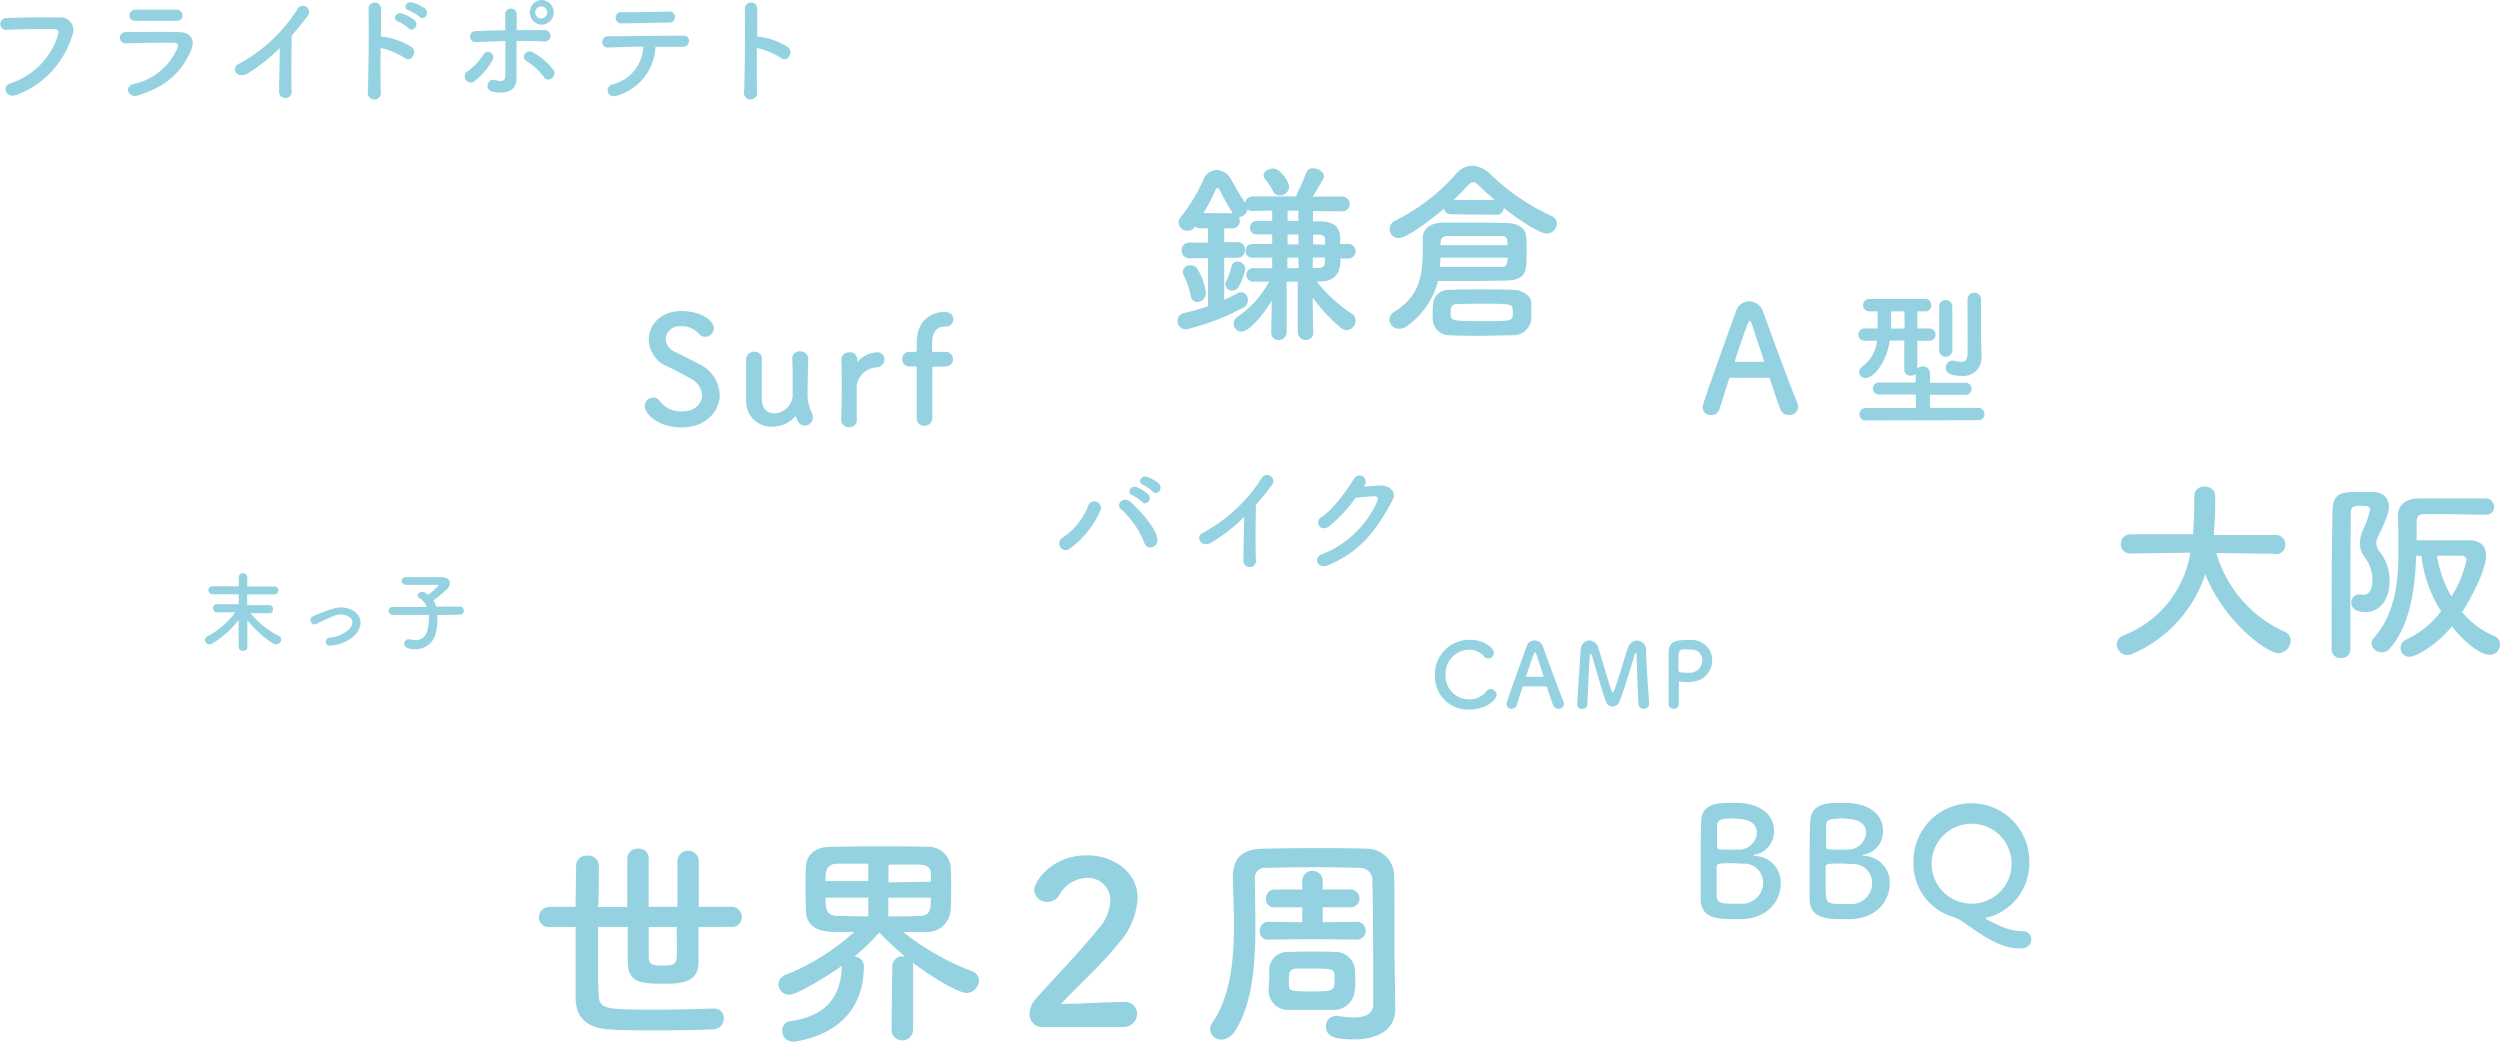 <svg xmlns="http://www.w3.org/2000/svg" viewBox="0 0 312.61 130.33"><path d="M284.54 69.25l-7.4-.1a15.51 15.51 0 0 0 8.55 9.85 1.17 1.17 0 0 1 .75 1.1 1.62 1.62 0 0 1-1.54 1.58c-1.34 0-6.69-3.78-9.15-9.86a16.42 16.42 0 0 1-9.11 9.94 1.72 1.72 0 0 1-.63.14 1.33 1.33 0 0 1-1.32-1.32 1.2 1.2 0 0 1 .83-1.12 13.35 13.35 0 0 0 8.37-10.35l-7.47.1a1.14 1.14 0 0 1-1.22-1.17 1.18 1.18 0 0 1 1.24-1.23h7.79c.15-2.17.15-3.68.15-3.88V62a1.17 1.17 0 0 1 1.29-1.15A1.23 1.23 0 0 1 277 62v.53c0 1.15 0 2.3-.12 3.42l-.07.95h7.74a1.18 1.18 0 0 1 1.22 1.2 1.16 1.16 0 0 1-1.2 1.2zm8.2 13.03a1.09 1.09 0 0 1-1.19-1.07c0-4.44 0-12.23.12-17.38.05-2.32 1.29-2.32 3.56-2.32h1.39c1.4 0 2.1.81 2.1 1.86 0 .71-.31 1.56-1.32 3.64a2.2 2.2 0 0 0-.26 1 1.71 1.71 0 0 0 .44 1 5.78 5.78 0 0 1 1.22 3.76c0 1.61-.83 3.76-3 3.76-1.61 0-1.78-.83-1.78-1.2a1 1 0 0 1 .88-1 1.19 1.19 0 0 1 .26 0 2.11 2.11 0 0 0 .35.05c.34 0 1.14-.17 1.14-1.78a4.56 4.56 0 0 0-.95-2.91 2.85 2.85 0 0 1-.61-1.76 4.35 4.35 0 0 1 .39-1.68 10.62 10.62 0 0 0 .88-2.54c0-.39-.34-.46-1-.46-.9 0-1.41 0-1.41.85 0 2.27-.05 5.13-.05 8.11v9a1.08 1.08 0 0 1-1.16 1.07zm18-17.92c-1.49 0-3.32-.07-5-.07h-2.63c-.75 0-.93.39-.93 1v2.27h6.56c1.27 0 2.13.61 2.13 1.88 0 1.86-2 5.64-3 7.08a10.2 10.2 0 0 0 4 3 1.1 1.1 0 0 1 .75 1.07 1.3 1.3 0 0 1-1.31 1.29c-1 0-2.86-1.22-4.72-3.56-2.12 2.59-4.61 3.81-5.29 3.81a1.13 1.13 0 0 1-1.13-1.15 1.1 1.1 0 0 1 .71-1 11.86 11.86 0 0 0 4.37-3.54 16.16 16.16 0 0 1-2.46-6.94h-.66c-.15 4.08-.74 8.69-3.32 11.62a1.21 1.21 0 0 1-1 .44 1.24 1.24 0 0 1-1.27-1.12 1 1 0 0 1 .3-.68c2.66-3 3.07-7 3.07-10.77 0-1.49 0-3-.07-4.35s.83-2.27 2.56-2.32h8.35a1.06 1.06 0 0 1 1.13 1.05 1 1 0 0 1-1.13 1zM308.42 70c0-.32-.27-.51-.69-.51h-3a15 15 0 0 0 1.81 5.1 13.65 13.65 0 0 0 1.88-4.59zM164.21 41.52a.91.91 0 0 1-.93 1 1 1 0 0 1-1-1v-6.3h-1.39v6.3a1 1 0 0 1-1 1 .91.91 0 0 1-.93-1l.07-3.93c-.78 1.32-2.68 3.88-3.83 3.88a1 1 0 0 1-.49-1.83 12.88 12.88 0 0 0 4-4.42h-1.95a.85.85 0 0 1-.9-.88.78.78 0 0 1 .85-.8h2.37v-1.32h-2.52a.81.81 0 0 1-.8-.86.79.79 0 0 1 .8-.85h2.52v-1.2h-1.9a.82.82 0 0 1-.88-.83.84.84 0 0 1 .88-.85h1.9v-1.3l-2.46.05a1.05 1.05 0 0 1-.64-.17 1.14 1.14 0 0 1-1.05.93 1.12 1.12 0 0 1 .1.41.91.91 0 0 1-.95 1h-1v1.73h1.59a.91.91 0 0 1 1 .95.92.92 0 0 1-1 1h-1.59v5.25a12.53 12.53 0 0 0 1.68-.83.84.84 0 0 1 .44-.12.91.91 0 0 1 .83 1 1 1 0 0 1-.56.93 29.4 29.4 0 0 1-7.08 2.71 1 1 0 0 1-.24-2.05c1-.24 2-.51 2.9-.83v-6h-2.29a.94.94 0 0 1-1-1 .93.93 0 0 1 1-.95h2.29v-1.8h-.93a1 1 0 0 1-.68-.22l-.05.07a1 1 0 0 1-.88.46 1.1 1.1 0 0 1-1.14-1 1.06 1.06 0 0 1 .26-.68 21 21 0 0 0 2.81-4.62 1.93 1.93 0 0 1 1.69-1.31 2.26 2.26 0 0 1 1.87 1.29 29.06 29.06 0 0 0 1.69 2.81 1 1 0 0 1 1-.78h5.42a1.15 1.15 0 0 1 .14-.49 21.83 21.83 0 0 0 1.1-2.52.87.87 0 0 1 .86-.51c.63 0 1.34.42 1.34 1 0 .27-.15.46-1.39 2.54h3.59a.93.93 0 1 1 0 1.85l-3.57-.05v1.3h1.08c1.46.07 2.27.64 2.32 2v.83h1.12a.91.91 0 0 1 0 1.81h-1.09c0 1.14-.13 2.8-2.47 2.88h-.49a18.14 18.14 0 0 0 4.35 4 1.06 1.06 0 0 1 .51.91 1.18 1.18 0 0 1-1.12 1.17 1.15 1.15 0 0 1-.71-.27 22 22 0 0 1-3.54-3.79l.07 4.35zM148.9 37a10.91 10.91 0 0 0-.9-2.61 1 1 0 0 1-.1-.42.9.9 0 0 1 1-.8.89.89 0 0 1 .73.31 7 7 0 0 1 1.15 3.1 1.11 1.11 0 0 1-1 1.18.84.84 0 0 1-.88-.76zm5.25-10.33a33.15 33.15 0 0 1-1.68-3 .27.27 0 0 0-.22-.15.22.22 0 0 0-.2.12 27 27 0 0 1-1.56 3zm0 9.67a.85.85 0 0 1-.93-.76.78.78 0 0 1 .1-.39 9.56 9.56 0 0 0 .68-1.89.72.72 0 0 1 .73-.59 1 1 0 0 1 1 .9 7.94 7.94 0 0 1-.92 2.37.8.8 0 0 1-.63.32zM160 24.43a.91.91 0 0 1-.85-.58 8.12 8.12 0 0 0-1-1.52.66.66 0 0 1-.15-.39c0-.48.61-.87 1.2-.87.93 0 2 1.73 2 2.27a1.14 1.14 0 0 1-1.2 1.09zm2.35 4.89H161v1.24h1.37zm0 2.9h-1.37v1.32h1.39zm0-5.88H161v1.29h1.35zm1.8 5.86v1.32h.66c.54 0 .83-.22.86-.64v-.68zm1.54-1.61v-.64c0-.44-.32-.61-.76-.61h-.73v1.22zm10.36 10.1a1.66 1.66 0 0 1-1.07.42 1.21 1.21 0 0 1-1.25-1.11 1.19 1.19 0 0 1 .61-1c3-1.93 3.57-4.08 3.57-7.94v-1.34c0-1 .81-1.86 2.52-1.88h3.54c1.41 0 2.76 0 4.2.05 1.63 0 2.61.56 2.68 1.78.05.49.05 1.13.05 1.76 0 2.61 0 3.59-2.71 3.66-1.36 0-2.68.05-4.07.05h-4.3a10.06 10.06 0 0 1-3.77 5.55zm5.4-13.89a.86.86 0 0 1-.88-.73c-2.25 1.93-4.81 3.71-5.69 3.71a1.11 1.11 0 0 1-1.1-1.15 1.14 1.14 0 0 1 .71-1.05 24.74 24.74 0 0 0 7.51-5.76 2.79 2.79 0 0 1 2.1-1.1 3.51 3.51 0 0 1 2.3 1.1A27.71 27.71 0 0 0 194 27a1.08 1.08 0 0 1 .68.95 1.29 1.29 0 0 1-1.27 1.25c-1.12 0-4.56-2.54-5.39-3.2a.84.84 0 0 1-.86.85zm7.62 15.12c-1.23 0-2.49.07-3.79.07s-2.64 0-4-.07a2.08 2.08 0 0 1-2.13-1.92v-.83c0-.42 0-.83.05-1.25a1.94 1.94 0 0 1 2.07-1.68c1.32-.05 2.62-.05 3.91-.05s2.64 0 4 .05c1.05 0 2.22.65 2.3 1.56v2.17a2.29 2.29 0 0 1-2.41 1.95zm-8.94-9.7l-.07 1.17h7.64c.8 0 .8-.53.8-1.17zm8.37-1.56c0-.73 0-1.15-.8-1.15h-6.64c-.71 0-.93.37-.93.91v.24zm.64 7.91c0-.59-.68-.59-4-.59-1 0-2 0-2.92.05-.62 0-.83.22-.83 1.13s0 1 3.83 1 3.95 0 3.95-1a5.33 5.33 0 0 0-.03-.59zM186.89 25c-.68-.59-1.34-1.2-1.93-1.76-.29-.29-.53-.47-.75-.47s-.42.15-.69.44c-.51.57-1.1 1.18-1.75 1.79zm-99.55 90.91v4.42c0 2.54-2.08 2.68-4.48 2.68-2.64 0-4.33-.14-4.36-2.65v-4.45h-3.72v3.72c0 2.05 0 3.83.09 4.9.08 1.66 1 1.72 7.06 1.72 2.46 0 5.1-.06 7.3-.14h.08a1.17 1.17 0 0 1 1.19 1.24 1.3 1.3 0 0 1-1.27 1.35c-2.17.11-4.65.14-7 .14-2.19 0-4.28 0-5.91-.11-2.48-.12-4.28-1.1-4.34-3.83v-8.99h-3.24a1.2 1.2 0 0 1-1.35-1.18 1.31 1.31 0 0 1 1.35-1.33h3.24c0-2 .06-3.83.06-5.24a1.27 1.27 0 0 1 1.41-1.16 1.29 1.29 0 0 1 1.44 1.18c0 1.38 0 3.24-.08 5.24h3.63v-6.14a1.27 1.27 0 0 1 1.38-1.16 1.17 1.17 0 0 1 1.29 1.13v6.14h3.6v-5.8a1.34 1.34 0 0 1 2.67 0v5.8h4.08a1.26 1.26 0 0 1 1.3 1.3 1.21 1.21 0 0 1-1.3 1.21zm-6.22 0v3.83c0 .83.48 1 1.67 1 1.35 0 1.77-.17 1.83-1s0-2.22 0-3.83zm30.45 4.93a1.25 1.25 0 0 1 1.35-1.24h.25a37.3 37.3 0 0 1-3.21-3 27.62 27.62 0 0 1-3.12 3 1.24 1.24 0 0 1 1.18 1.26c0 3.3-1.38 8.17-8.59 9.38a1.09 1.09 0 0 1-.31 0 1.29 1.29 0 0 1-1.3-1.35 1.11 1.11 0 0 1 .9-1.18c4.93-.68 6.43-3.41 6.54-6.85v-.08c-1.69 1.21-5.55 3.6-6.57 3.6a1.32 1.32 0 0 1-1.35-1.29 1.28 1.28 0 0 1 .88-1.18 28.88 28.88 0 0 0 8.61-5.38h-2.19c-1.13 0-3.78 0-3.86-2.62 0-.87-.06-1.86-.06-2.84s0-1.89.06-2.65c0-1.21.84-2.48 3-2.53 1.18 0 3.1-.06 5.18-.06 2.51 0 5.21 0 7 .06a2.8 2.8 0 0 1 2.9 2.33c.06.68.08 1.61.08 2.57s0 2.25-.08 3.1a2.9 2.9 0 0 1-3.07 2.64h-2.87a32.58 32.58 0 0 0 8.64 4.92 1.28 1.28 0 0 1 .85 1.19 1.58 1.58 0 0 1-1.58 1.52c-.93 0-4.08-1.8-6.73-3.8a1.5 1.5 0 0 1 .08.39v8a1.35 1.35 0 0 1-2.7 0zm-3-12.84h-3.91c-1.38.06-1.44 1-1.44 2.17h5.35zm0 4.25h-5.35c0 1.46.11 2.22 1.47 2.28 1 0 2.42.06 3.88.06zm7.83-2v-1c0-.71-.43-1.1-1.38-1.13s-2.37 0-3.92 0v2.22zm-5.32 2v2.34c1.44 0 2.84 0 3.94-.06 1.38 0 1.38-1 1.38-2.28zm19.25 16.17a1.55 1.55 0 0 1-1.58-1.67 2.9 2.9 0 0 1 .82-1.91c1.94-2.2 5.21-5.55 7.69-8.59a5.79 5.79 0 0 0 1.58-3.61 2.81 2.81 0 0 0-2.93-2.87 4.12 4.12 0 0 0-3.47 2.17 1.69 1.69 0 0 1-1.46.84 1.59 1.59 0 0 1-1.66-1.49c0-1 2.14-4.34 6.56-4.34 3.27 0 6.37 2 6.37 5.38a9.21 9.21 0 0 1-2.34 5.58c-2.14 2.7-4.9 5.1-7.24 7.63 2.34 0 5.52-.25 7.83-.25a1.5 1.5 0 0 1 1.69 1.46 1.68 1.68 0 0 1-1.78 1.67zm44.14-2.2v.06c0 1.94-1.49 3.69-5.15 3.69-2.51 0-3.52-.4-3.52-1.64a1.23 1.23 0 0 1 1.26-1.29 1.16 1.16 0 0 1 .31 0 13.51 13.51 0 0 0 1.89.19c1.72 0 2.45-.65 2.45-1.6 0-12-.05-13.78-.11-15.47a1.51 1.51 0 0 0-1.63-1.63c-1.84-.06-3.64-.09-5.44-.09q-3.09 0-6.25.09a1.23 1.23 0 0 0-1.36 1.38v.56c0 1.55.06 3.38.06 5.33 0 4.64-.34 9.88-2.65 13.26a2 2 0 0 1-1.58.93 1.37 1.37 0 0 1-1.43-1.29 1.4 1.4 0 0 1 .28-.82c2.28-3.3 2.7-7.94 2.7-12.17 0-2.17-.11-4.2-.14-5.91v-.09c0-2.34 1.1-3.52 3.66-3.58s4.65-.08 6.93-.08c2 0 4 0 6.23.08a3.38 3.38 0 0 1 3.35 3.27c.09 4.14 0 9.83.09 12.93zm-4.76-8.73l-5.66-.06-5.41.06a1 1 0 0 1-1.12-1.07 1.11 1.11 0 0 1 1.12-1.16l4.2.06v-1.86h-3.44a1 1 0 0 1-1.1-1.07 1.11 1.11 0 0 1 1.1-1.16h3.44v-1.21a1.29 1.29 0 0 1 2.56 0v1.21h3.58a1.12 1.12 0 0 1 0 2.23h-3.58v1.86l4.36-.06a1.12 1.12 0 0 1 0 2.23zm-11 5.1v-1.38a2.24 2.24 0 0 1 2.2-2.17c.64 0 1.63-.06 2.67-.06 1.24 0 2.56 0 3.41.06a2.42 2.42 0 0 1 2.42 2c0 .59.06 1 .06 1.38s0 .79-.06 1.38a2.61 2.61 0 0 1-2.53 2.48h-6a2.44 2.44 0 0 1-2.25-2.45c.07-.54.04-.83.04-1.24zm5.3-1.47h-2c-.76.06-.84.56-.84 1.44v.64c0 .74.33.77 3 .77 2.56 0 2.7-.09 2.7-1.39.05-1.46.05-1.46-2.87-1.46zM1.31 10.42a9.24 9.24 0 0 0 5.93-6c.12-.41.08-.78-.47-.8-1.47 0-3.83 0-6 .12a.74.74 0 1 1 0-1.48c2-.09 4.77-.1 6.67-.07a1.57 1.57 0 0 1 1.61 2.19 11.43 11.43 0 0 1-7 7.49c-1.33.48-1.88-1.09-.74-1.45zm15.94 1.51c-1.22.38-1.78-1.1-.58-1.42A7.7 7.7 0 0 0 22.19 6c.15-.4.07-.64-.49-.66-1.53 0-4.31 0-5.91.08a.71.71 0 1 1 0-1.41c1.93 0 4.45-.06 6.48 0 1.49 0 2.23.85 1.61 2.31-1.09 2.47-2.88 4.48-6.63 5.61zM22 2.6h-5.08c-1 0-1-1.4.1-1.39h5a.73.73 0 0 1 .81.69c.05.36-.21.7-.83.7zm9 6.57c-1.4.83-2.18-.69-1.16-1.17a19.8 19.8 0 0 0 7.29-6.75.78.78 0 1 1 1.34.75c-.68.9-1.32 1.7-2 2.45 0 1.53-.08 5.44 0 6.94a.79.79 0 1 1-1.57 0c0-1.19.07-3.63.09-5.38A22.49 22.49 0 0 1 31 9.17zm16.61 2.3a.82.82 0 1 1-1.62.06c.11-2.42.15-8.29.09-10.44a.78.78 0 0 1 1.56 0v3.5h.26a9.2 9.2 0 0 1 3.59 1.3c.77.66-.08 2-.93 1.33A9.36 9.36 0 0 0 47.59 6c-.01 2.1-.01 4.26.02 5.47zm2.17-8.78c-.8-.28-.24-1.24.49-1a5.2 5.2 0 0 1 1.57.84c.63.61-.21 1.59-.75 1a5.53 5.53 0 0 0-1.31-.84zm1.33-1.39c-.81-.25-.29-1.23.44-1a5.05 5.05 0 0 1 1.6.78c.66.58-.16 1.6-.71 1a5.92 5.92 0 0 0-1.33-.78zm7.14 8.7a.73.73 0 0 1 .19-1.06 7.26 7.26 0 0 0 2-2.12.67.67 0 1 1 1.15.7 9.34 9.34 0 0 1-2.27 2.66.76.76 0 0 1-1.07-.18zm1.31-4.74a.69.69 0 1 1 0-1.37c1.18-.05 2.41-.09 3.62-.11V1.9a.72.72 0 1 1 1.43-.06v1.93H68a.72.72 0 1 1-.06 1.41c-1.11-.06-2.23-.06-3.35-.06v4.66c0 1.19-.72 2.08-2.86 1.71-1.33-.24-.74-1.78.17-1.48.61.19 1.27.28 1.29-.54V5.13zM68 9.62a7.81 7.81 0 0 0-2.19-2c-.73-.43 0-1.57.84-1.06a8.35 8.35 0 0 1 2.57 2.2.79.79 0 0 1-.22 1.03.65.65 0 0 1-1-.17zm-.32-6.53a1.55 1.55 0 0 1 0-3.09 1.57 1.57 0 0 1 1.56 1.55 1.55 1.55 0 0 1-1.53 1.54zm0-2.28a.76.76 0 0 0-.75.74.75.75 0 0 0 1.5 0 .76.76 0 0 0-.72-.74zm9.59 11.11c-1.46.51-1.7-1.09-.65-1.38a5 5 0 0 0 3.81-4.71c-1.66 0-3.31.08-4.35.11a.69.69 0 0 1-.78-.68.76.76 0 0 1 .85-.73c2.13 0 6.84-.06 9.27-.07a.66.66 0 0 1 .74.71.74.74 0 0 1-.83.68h-3.36a6.67 6.67 0 0 1-4.7 6.07zm6.45-9.09c-2.06 0-4.31.09-5.91.09a.71.71 0 1 1 0-1.4c1.88 0 3.87 0 5.83-.08a.67.67 0 0 1 .76.68.68.68 0 0 1-.68.71zm10.94 8.64a.82.82 0 1 1-1.62.06c.11-2.42.15-8.29.09-10.44a.78.78 0 0 1 1.56 0v3.5h.26a9.1 9.1 0 0 1 3.58 1.3c.78.66-.07 2-.92 1.33A9.36 9.36 0 0 0 94.64 6c-.01 2.1-.01 4.26.02 5.47zm-9.4 41.98c-3.07 0-4.64-1.75-4.64-2.67a1.09 1.09 0 0 1 1.09-1.07 1 1 0 0 1 .82.47 3.22 3.22 0 0 0 2.74 1.26c2.07 0 2.52-1.41 2.52-2a2.47 2.47 0 0 0-1.43-2.1c-.82-.47-1.84-1-2.83-1.49a3.73 3.73 0 0 1-2.41-3.38c0-1.82 1.47-3.57 4.06-3.57s4.08 1.24 4.08 2.13a1.1 1.1 0 0 1-1.06 1.09 1.22 1.22 0 0 1-.88-.45 2.72 2.72 0 0 0-2.16-.87 1.73 1.73 0 0 0-1.93 1.6 1.91 1.91 0 0 0 1.18 1.6c.77.41 2.07 1 2.93 1.48a4.48 4.48 0 0 1 2.66 3.9c0 2-1.7 4.07-4.74 4.07zm9.99-8.51v5.02c.07 1.22.77 1.73 1.56 1.73a2.4 2.4 0 0 0 2.31-2.13V47.8c0-.76 0-1.73-.05-2.86a.9.9 0 0 1 1-1 .94.94 0 0 1 1 .94c-.06 2-.09 3.16-.09 4.38a5.2 5.2 0 0 0 .5 2.29 1.27 1.27 0 0 1 .17.66 1 1 0 0 1-1 1c-.64 0-.91-.45-1.11-1.07 0 0 0-.09-.06-.09s0 0-.07.06a3.85 3.85 0 0 1-2.84 1.24 3.14 3.14 0 0 1-3.27-3.16v-5.21a1 1 0 0 1 1-1 .92.92 0 0 1 1 .92zm9.93 7.46c.06-1.78.08-3 .08-4.13s0-2.1-.06-3.36a.93.93 0 0 1 1-.85.89.89 0 0 1 1 .89v.32a.24.24 0 0 0 .08-.08 3.47 3.47 0 0 1 2.4-1.14.88.88 0 0 1 .92.9 1.06 1.06 0 0 1-1.07 1 2.64 2.64 0 0 0-2.4 2.22v4.24a.88.88 0 0 1-.95 1 .93.93 0 0 1-1-1.01zm11.64-6.54c-.18 0-.24 0-.24.3v6.09a1 1 0 0 1-1 1 .91.91 0 0 1-.94-.94v-6.19c0-.26 0-.3-.31-.3h-.66a.84.84 0 0 1-.85-.9.86.86 0 0 1 .85-.92h.67c.19 0 .3 0 .3-.24v-.89c0-3.62 2.89-3.87 3.4-3.87s1.16.21 1.16.91a.89.89 0 0 1-.9.93h-.21c-1.5 0-1.54 1.64-1.54 2.24v.73c0 .24.13.19.26.19h1.45a.91.91 0 0 1 0 1.82zm66.92 42.87a4.14 4.14 0 0 1-4.31-4.28 4.31 4.31 0 0 1 4.36-4.45c1.79 0 3 1 3 1.65a.7.7 0 0 1-.68.7.71.71 0 0 1-.58-.31 2.38 2.38 0 0 0-1.86-.8 3 3 0 0 0-2.91 3.14 2.92 2.92 0 0 0 2.93 3.07 2.69 2.69 0 0 0 2.16-1 .67.67 0 0 1 .55-.29.77.77 0 0 1 .75.72c0 .62-1.34 1.85-3.41 1.85zm11.12-.11a.65.65 0 0 1-.64-.42c-.13-.32-.43-1.22-.78-2.27 0-.07-.05-.1-.12-.1h-2.81a.14.14 0 0 0-.14.1l-.71 2.24a.64.64 0 0 1-.63.46.6.6 0 0 1-.64-.56c0-.2 0-.3 2.5-7.23a1 1 0 0 1 1-.76 1.12 1.12 0 0 1 1.05.78c.72 2 2.18 6 2.55 6.82a.85.85 0 0 1 .07.33.64.64 0 0 1-.7.61zM193 84.53c-.35-1.06-.68-2.08-.86-2.63-.07-.21-.13-.32-.2-.32s-.12.1-.2.33c-.17.45-.9 2.55-.9 2.66s0 .06.09.06h2.09a.15.15 0 0 0-.02-.1zm4.22 3.58c.08-2 .34-5.13.43-6.77a1.17 1.17 0 0 1 1.09-1.26 1.24 1.24 0 0 1 1.14 1c.43 1.35 1.42 4.84 1.69 5.4 0 .06.07.1.11.1s.08 0 .1-.1c.43-1 1.33-4.17 1.77-5.45a1.25 1.25 0 0 1 1.16-.93 1.17 1.17 0 0 1 1.13 1.23c0 1.45.28 5.11.37 6.71a.61.61 0 0 1-.66.58.62.62 0 0 1-.67-.58c-.11-1.61-.23-6.08-.23-6.08 0-.2 0-.27-.1-.27s-.13.1-.17.23c-.24.94-1.4 4.6-1.87 5.8a1 1 0 0 1-.87.64.89.89 0 0 1-.82-.63c-.36-.85-1.35-4.42-1.76-5.75-.05-.14-.1-.22-.15-.22s-.1.09-.12.33c-.08 1-.24 4.41-.3 6a.62.62 0 0 1-.67.56.54.54 0 0 1-.6-.51zm12.07.51a.59.59 0 0 1-.64-.58v-5.88c0-1.38 0-2.13 2.22-2.13h.63a2.52 2.52 0 0 1 2.6 2.53 2.66 2.66 0 0 1-2.44 2.68 7.18 7.18 0 0 1-.81.06 4.2 4.2 0 0 1-.83-.09H210c-.06 0-.07 0-.07.12V88a.6.6 0 0 1-.64.62zm1.59-7.43c-.9 0-1 .12-1 1.17v1.44c0 .24.22.32.92.32h.69a1.56 1.56 0 0 0 1.37-1.58 1.29 1.29 0 0 0-1.45-1.3zM132.92 67.2a8.47 8.47 0 0 0 3.17-4 .81.81 0 1 1 1.51.6 11.53 11.53 0 0 1-3.74 4.74.83.83 0 1 1-.94-1.34zm10.15.63a11.25 11.25 0 0 0-2.89-4.16c-.72-.61.29-1.69 1.18-.9 1.3 1.16 3 3.09 3.34 4.46.3 1.15-1.27 1.77-1.63.6zm-1.5-5.92c-.76-.32-.16-1.23.53-1a4.53 4.53 0 0 1 1.48.91c.58.63-.29 1.52-.78.94a5 5 0 0 0-1.23-.85zm1.36-1.29c-.76-.3-.22-1.21.48-1a4.9 4.9 0 0 1 1.51.87c.6.6-.24 1.53-.75 1a5.11 5.11 0 0 0-1.24-.87zm8.62 7.18c-1.37.84-2.15-.69-1.13-1.18a19.94 19.94 0 0 0 7.3-6.76.78.78 0 1 1 1.33.79c-.68.9-1.32 1.71-2 2.45-.05 1.53-.08 5.45 0 6.94a.79.79 0 1 1-1.57 0c0-1.2.07-3.64.09-5.39a21.28 21.28 0 0 1-4.02 3.15zm18.99-6.95c.64-.05 1.37-.11 2-.14 1.15-.06 2.15.75 1.6 1.81C172.29 66 170.22 69 166 70.7c-1.27.49-1.88-1-.64-1.41a12.55 12.55 0 0 0 6.89-6.68c.12-.28 0-.57-.36-.55-.63 0-1.72.12-2.39.19a17.82 17.82 0 0 1-3.37 3.62c-1 .67-1.88-.61-.86-1.24 1.43-.88 3.38-3.63 4.07-4.82a.78.78 0 1 1 1.28.89zm53.16-8.96a1.1 1.1 0 0 1-1.07-.69c-.23-.55-.72-2.05-1.3-3.8 0-.11-.09-.17-.21-.17h-4.69a.24.24 0 0 0-.23.17c-.47 1.48-.9 2.84-1.18 3.74a1.06 1.06 0 0 1-1.05.77 1 1 0 0 1-1.07-.91c0-.34 0-.49 4.17-12.06a1.74 1.74 0 0 1 1.65-1.26 1.88 1.88 0 0 1 1.75 1.3c1.2 3.38 3.64 9.92 4.26 11.38a1.42 1.42 0 0 1 .11.55 1.06 1.06 0 0 1-1.14.98zm-3.14-6.82c-.58-1.76-1.15-3.47-1.45-4.39-.11-.34-.2-.53-.31-.53s-.21.17-.34.55c-.29.75-1.51 4.26-1.51 4.43s0 .11.15.11h3.33c.11 0 .15 0 .15-.07a.22.22 0 0 0-.02-.1zm12.85 7.5a.78.78 0 1 1 0-1.54h6.16v-1.7h-4.49a.76.76 0 1 1 0-1.5h4.47v-1.05a1 1 0 0 1-.6.19.74.74 0 0 1-.83-.71v-3.67h-1.82c-.44 3-2.16 4.68-3 4.68a.77.77 0 0 1-.82-.75.79.79 0 0 1 .32-.62 4.75 4.75 0 0 0 1.91-3.29h-1.5a.76.76 0 0 1-.83-.77.78.78 0 0 1 .83-.77h1.58v-2.14h-1a.77.77 0 0 1-.83-.75.79.79 0 0 1 .85-.79h6.93a.73.73 0 0 1 .75.77.72.72 0 0 1-.73.77h-1v2.14h1.51a.77.77 0 0 1 0 1.54h-1.52v3.48a1 1 0 0 1 .68-.27.86.86 0 0 1 .9.89v1.16h4.32a.76.76 0 1 1 0 1.5h-4.32V51h6a.8.8 0 0 1 .82.8.74.74 0 0 1-.82.74zm4.73-13.64h-1.67v2.16h1.69zm4.34-.58a.77.77 0 0 1 .81-.81.79.79 0 0 1 .84.81v5.52a.83.83 0 0 1-1.65 0zm5.3 6.33a2.26 2.26 0 0 1-2.54 2.32c-1.22 0-1.92-.29-1.92-1a.85.85 0 0 1 .81-.9 1.09 1.09 0 0 1 .25 0 3.89 3.89 0 0 0 .86.15c.43 0 .77-.19.79-.94s0-4 0-5.83v-1.05a.78.78 0 0 1 .84-.81.8.8 0 0 1 .85.81v5.12zm-29.86 70.25h-1.21c-1.82 0-4-.07-4.05-2.42v-3.72c0-2.29 0-4.85.06-6 0-2.35 2.14-2.39 3.73-2.39h1.09c3.12.21 4.29 1.86 4.29 3.44a2.94 2.94 0 0 1-2.26 3c-.19 0-.3.08-.3.12s.08.05.28.07a3.34 3.34 0 0 1 3.12 3.52c-.04 2.03-1.5 4.2-4.75 4.38zm2.55-4.56A2.36 2.36 0 0 0 218 108c-.47 0-1-.06-1.43-.06-1.74 0-1.91.06-1.91.44v3.71c.1.7.29.92 2 .92h1.26a2.63 2.63 0 0 0 2.55-2.64zm-4.13-8c-1.2 0-1.58.15-1.64.86v2.61c0 .4.26.4 1.5.4h1.28a2.25 2.25 0 0 0 2.21-2.12c0-.89-.69-1.71-2.35-1.71-.03-.06-.51-.08-1-.08zm15.21 12.56h-1.2c-1.82 0-4-.07-4.06-2.42v-3.72c0-2.29 0-4.85.06-6 .06-2.35 2.14-2.39 3.74-2.39h1.09c3.12.21 4.28 1.86 4.28 3.44a2.94 2.94 0 0 1-2.25 3c-.19 0-.31.08-.31.12s.08.05.29.07a3.33 3.33 0 0 1 3.11 3.52c-.04 2.03-1.5 4.2-4.75 4.38zm2.55-4.56a2.36 2.36 0 0 0-2.47-2.33c-.47 0-1-.06-1.43-.06-1.75 0-1.92.06-1.92.44 0 2.34 0 3.21.06 3.71.09.7.28.92 2 .92h1.26a2.63 2.63 0 0 0 2.5-2.68zm-4.13-8c-1.2 0-1.58.15-1.63.86v2.61c0 .4.26.4 1.5.4h1.28a2.26 2.26 0 0 0 2.22-2.12c0-.89-.7-1.71-2.35-1.71.01-.06-.53-.08-.99-.08zm22.69 16.23c-1.47 0-2.89-.38-5.65-2.24-.7-.47-1.32-.92-1.92-1.32a7.41 7.41 0 0 0-1.2-.5 6.92 6.92 0 0 1-4.62-6.86 7.24 7.24 0 1 1 14.48 0 7 7 0 0 1-5.37 7.08.09.09 0 0 0-.06.08s0 .09.17.17c2.25 1.16 3.14 1.41 4.51 1.43a1 1 0 0 1 1 1c0 .56-.38 1.16-1.34 1.16zm-1.13-10.92a5 5 0 1 0-5 5.32 5 5 0 0 0 5-5.32zM29.84 80.82v-3.29a11.78 11.78 0 0 1-3.3 2.94.65.65 0 0 1-.35.11.59.59 0 0 1-.56-.54.54.54 0 0 1 .33-.48 9.93 9.93 0 0 0 3.45-3h-2.3a.47.47 0 0 1-.46-.5.47.47 0 0 1 .47-.51h2.74v-1.24h-3.3a.5.5 0 0 1 0-1h3.3v-1.18a.46.46 0 0 1 .51-.44.49.49 0 0 1 .55.45v1.19h3.39a.5.5 0 0 1 0 1h-3.4v1.34h2.79a.47.47 0 0 1 .44.51.45.45 0 0 1-.43.5h-2.38a10.74 10.74 0 0 0 3.53 2.83.51.51 0 0 1 .32.45.65.65 0 0 1-.64.61c-.52 0-2.34-1.43-3.61-3v3.39c0 .29-.27.43-.55.43a.47.47 0 0 1-.52-.42zm11.59-.09c-.85.14-.93-.89-.19-1a4.18 4.18 0 0 0 2.26-.91c.65-.57.68-1.16.36-1.53a2 2 0 0 0-2-.31 20.8 20.8 0 0 0-2.21 1 .53.53 0 1 1-.46-.94 17.84 17.84 0 0 1 2.48-.93 3 3 0 0 1 2.9.55c.9.94.54 2.13-.44 3a5.39 5.39 0 0 1-2.7 1.07zm13.27-3.82a4.52 4.52 0 0 1 0 .53 7.61 7.61 0 0 1-.21 1.74 2.57 2.57 0 0 1-2.57 2c-1.07 0-1.38-.34-1.38-.7a.52.52 0 0 1 .51-.53.56.56 0 0 1 .21 0 2.43 2.43 0 0 0 .68.1 1.46 1.46 0 0 0 1.48-1.18 5.32 5.32 0 0 0 .21-1.43 4.58 4.58 0 0 0 0-.55H49.1a.5.5 0 0 1 0-1h4.27a2.16 2.16 0 0 0-.92-1.1.38.38 0 0 1-.22-.31.54.54 0 0 1 .57-.47.62.62 0 0 1 .29.07 2.08 2.08 0 0 1 .46.29 7.84 7.84 0 0 0 1.31-1.18s-.05-.06-.18-.06h-3.94a.47.47 0 0 1-.5-.47.48.48 0 0 1 .51-.49h4.51c.66 0 1 .37 1 .76a.92.92 0 0 1-.26.62 14.33 14.33 0 0 1-1.8 1.52 3.75 3.75 0 0 1 .35.78h3a.45.45 0 0 1 .44.5.47.47 0 0 1-.45.51z" fill="#94d2e1" data-name="レイヤー 2"/></svg>